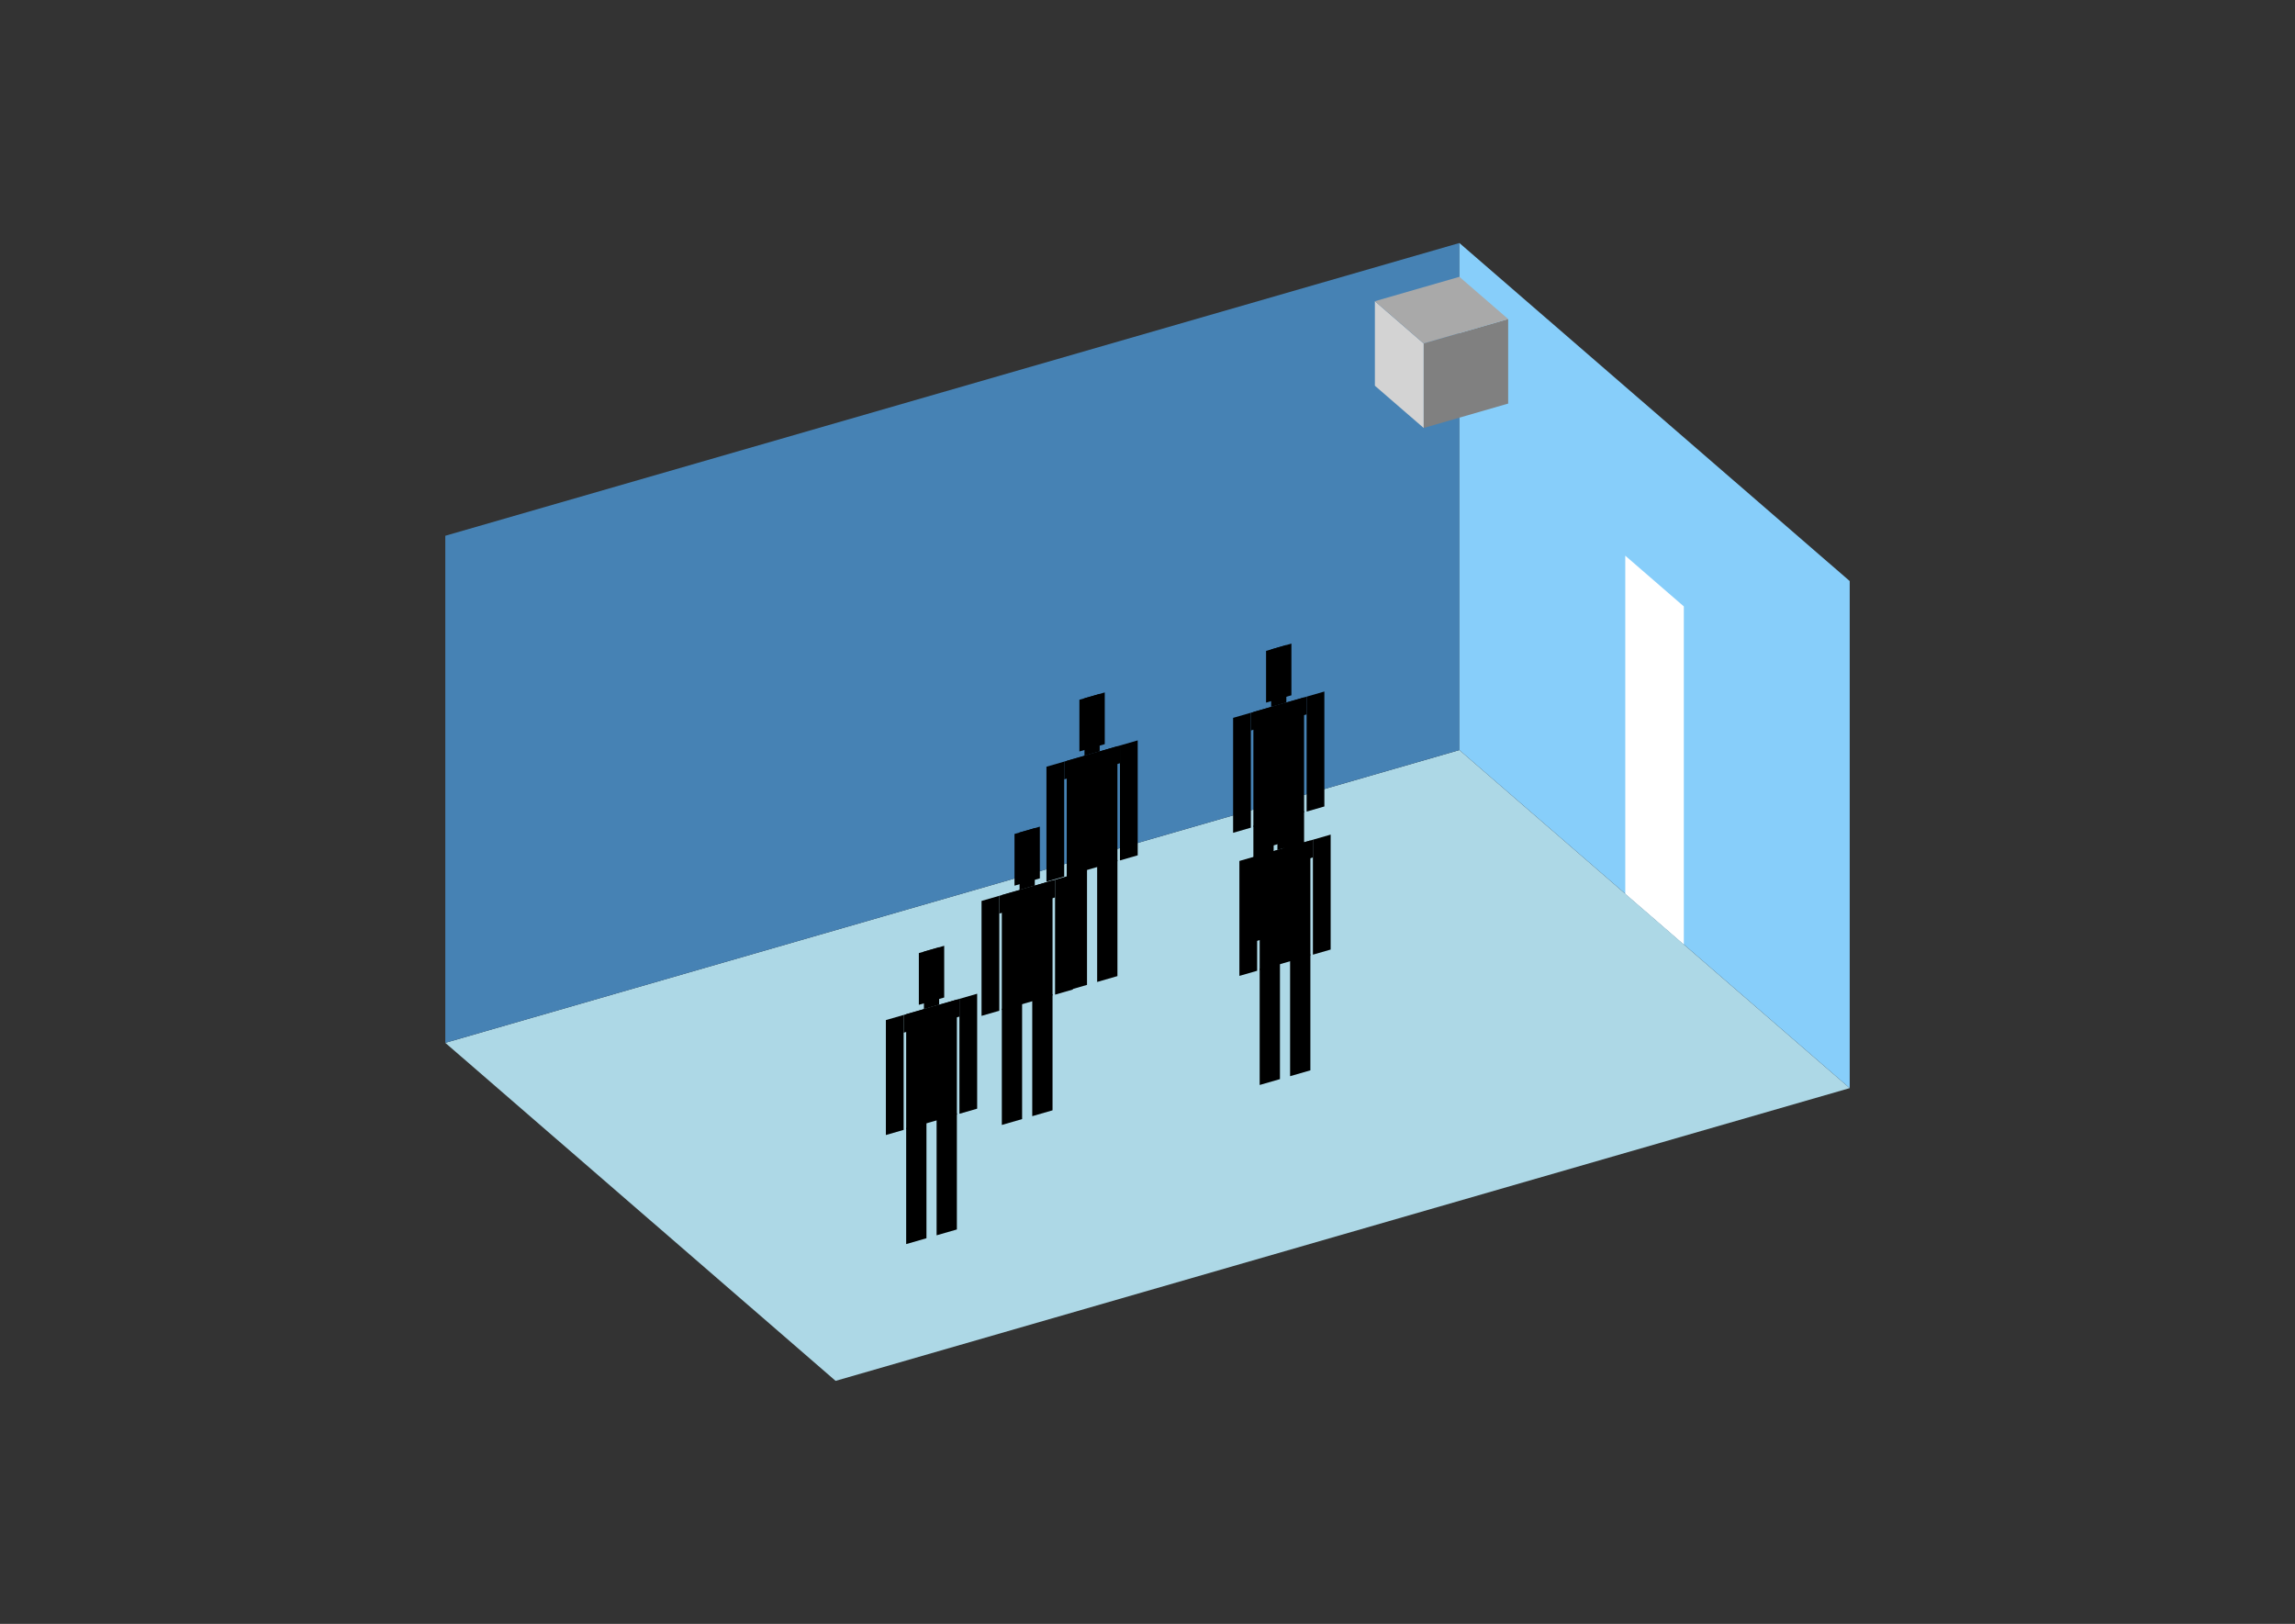 <?xml version="1.0" encoding="UTF-8"?>
<svg
  xmlns="http://www.w3.org/2000/svg"
  width="848"
  height="600"
  style="background-color:white"
>
  <rect width="100%" height="100%" fill="#333333" stroke="none"/>
  <polygon fill="lightblue" points="308.759,510.212 164.534,385.31 539.241,277.141 683.466,402.044" />
  <polygon fill="steelblue" points="164.534,385.31 164.534,197.956 539.241,89.788 539.241,277.141" />
  <polygon fill="lightskyblue" points="683.466,402.044 683.466,214.69 539.241,89.788 539.241,277.141" />
  <polygon fill="white" points="622.171,348.96 622.171,224.058 600.537,205.322 600.537,330.225" />
  <polygon fill="grey" points="526.044,158.13 526.044,126.905 557.269,117.891 557.269,149.116" />
  <polygon fill="lightgrey" points="526.044,158.13 526.044,126.905 508.016,111.292 508.016,142.517" />
  <polygon fill="darkgrey" points="526.044,126.905 508.016,111.292 539.241,102.278 557.269,117.891" />
  <polygon fill="hsl(288.0,50.0%,69.21%)" points="394.156,366.064 394.156,323.173 401.65,321.009 401.65,363.901" />
  <polygon fill="hsl(288.0,50.0%,69.21%)" points="412.891,360.656 412.891,317.764 405.397,319.928 405.397,362.819" />
  <polygon fill="hsl(288.0,50.0%,69.21%)" points="386.662,325.761 386.662,283.294 393.219,281.401 393.219,323.868" />
  <polygon fill="hsl(288.0,50.0%,69.21%)" points="413.828,317.919 413.828,275.452 420.385,273.559 420.385,316.026" />
  <polygon fill="hsl(288.0,50.0%,69.21%)" points="393.219,287.958 393.219,281.401 413.828,275.452 413.828,282.009" />
  <polygon fill="hsl(288.0,50.0%,69.21%)" points="394.156,323.598 394.156,281.131 412.891,275.722 412.891,318.189" />
  <polygon fill="hsl(288.0,50.0%,69.21%)" points="398.84,277.655 398.84,258.545 408.207,255.841 408.207,274.951" />
  <polygon fill="hsl(288.0,50.0%,69.21%)" points="400.713,279.238 400.713,258.004 406.334,256.382 406.334,277.615" />
  <polygon fill="hsl(288.0,50.0%,68.652%)" points="463.124,348.013 463.124,305.122 470.618,302.958 470.618,345.85" />
  <polygon fill="hsl(288.0,50.0%,68.652%)" points="481.859,342.605 481.859,299.713 474.365,301.877 474.365,344.768" />
  <polygon fill="hsl(288.0,50.0%,68.652%)" points="455.63,307.71 455.63,265.243 462.187,263.35 462.187,305.817" />
  <polygon fill="hsl(288.0,50.0%,68.652%)" points="482.796,299.868 482.796,257.401 489.353,255.508 489.353,297.975" />
  <polygon fill="hsl(288.0,50.0%,68.652%)" points="462.187,269.907 462.187,263.35 482.796,257.401 482.796,263.958" />
  <polygon fill="hsl(288.0,50.0%,68.652%)" points="463.124,305.546 463.124,263.08 481.859,257.671 481.859,300.138" />
  <polygon fill="hsl(288.0,50.0%,68.652%)" points="467.808,259.604 467.808,240.494 477.175,237.79 477.175,256.9" />
  <polygon fill="hsl(288.0,50.0%,68.652%)" points="469.681,261.187 469.681,239.953 475.302,238.331 475.302,259.564" />
  <polygon fill="hsl(288.0,50.0%,56.401%)" points="370.175,415.653 370.175,372.761 377.669,370.598 377.669,413.489" />
  <polygon fill="hsl(288.0,50.0%,56.401%)" points="388.91,410.244 388.91,367.353 381.416,369.516 381.416,412.408" />
  <polygon fill="hsl(288.0,50.0%,56.401%)" points="362.68,375.349 362.68,332.882 369.238,330.989 369.238,373.456" />
  <polygon fill="hsl(288.0,50.0%,56.401%)" points="389.847,367.507 389.847,325.04 396.404,323.147 396.404,365.614" />
  <polygon fill="hsl(288.0,50.0%,56.401%)" points="369.238,337.547 369.238,330.989 389.847,325.04 389.847,331.597" />
  <polygon fill="hsl(288.0,50.0%,56.401%)" points="370.175,373.186 370.175,330.719 388.91,325.311 388.91,367.777" />
  <polygon fill="hsl(288.0,50.0%,56.401%)" points="374.858,327.243 374.858,308.133 384.226,305.429 384.226,324.539" />
  <polygon fill="hsl(288.0,50.0%,56.401%)" points="376.732,328.826 376.732,307.593 382.353,305.97 382.353,327.203" />
  <polygon fill="hsl(288.0,50.0%,52.578%)" points="465.447,400.882 465.447,357.99 472.941,355.827 472.941,398.718" />
  <polygon fill="hsl(288.0,50.0%,52.578%)" points="484.183,395.473 484.183,352.582 476.688,354.745 476.688,397.636" />
  <polygon fill="hsl(288.0,50.0%,52.578%)" points="457.953,360.578 457.953,318.111 464.511,316.218 464.511,358.685" />
  <polygon fill="hsl(288.0,50.0%,52.578%)" points="485.119,352.736 485.119,310.269 491.677,308.376 491.677,350.843" />
  <polygon fill="hsl(288.0,50.0%,52.578%)" points="464.511,322.776 464.511,316.218 485.119,310.269 485.119,316.826" />
  <polygon fill="hsl(288.0,50.0%,52.578%)" points="465.447,358.415 465.447,315.948 484.183,310.539 484.183,353.006" />
  <polygon fill="hsl(288.0,50.0%,52.578%)" points="470.131,312.472 470.131,293.362 479.499,290.658 479.499,309.768" />
  <polygon fill="hsl(288.0,50.0%,52.578%)" points="472.005,314.055 472.005,292.821 477.625,291.199 477.625,312.432" />
  <polygon fill="hsl(288.0,50.0%,46.247%)" points="334.83,459.676 334.83,416.785 342.324,414.621 342.324,457.513" />
  <polygon fill="hsl(288.0,50.0%,46.247%)" points="353.565,454.268 353.565,411.376 346.071,413.539 346.071,456.431" />
  <polygon fill="hsl(288.0,50.0%,46.247%)" points="327.335,419.373 327.335,376.906 333.893,375.013 333.893,417.48" />
  <polygon fill="hsl(288.0,50.0%,46.247%)" points="354.502,411.53 354.502,369.064 361.059,367.171 361.059,409.637" />
  <polygon fill="hsl(288.0,50.0%,46.247%)" points="333.893,381.57 333.893,375.013 354.502,369.064 354.502,375.621" />
  <polygon fill="hsl(288.0,50.0%,46.247%)" points="334.83,417.209 334.83,374.742 353.565,369.334 353.565,411.801" />
  <polygon fill="hsl(288.0,50.0%,46.247%)" points="339.513,371.267 339.513,352.157 348.881,349.453 348.881,368.563" />
  <polygon fill="hsl(288.0,50.0%,46.247%)" points="341.387,372.849 341.387,351.616 347.008,349.993 347.008,371.227" />
</svg>
